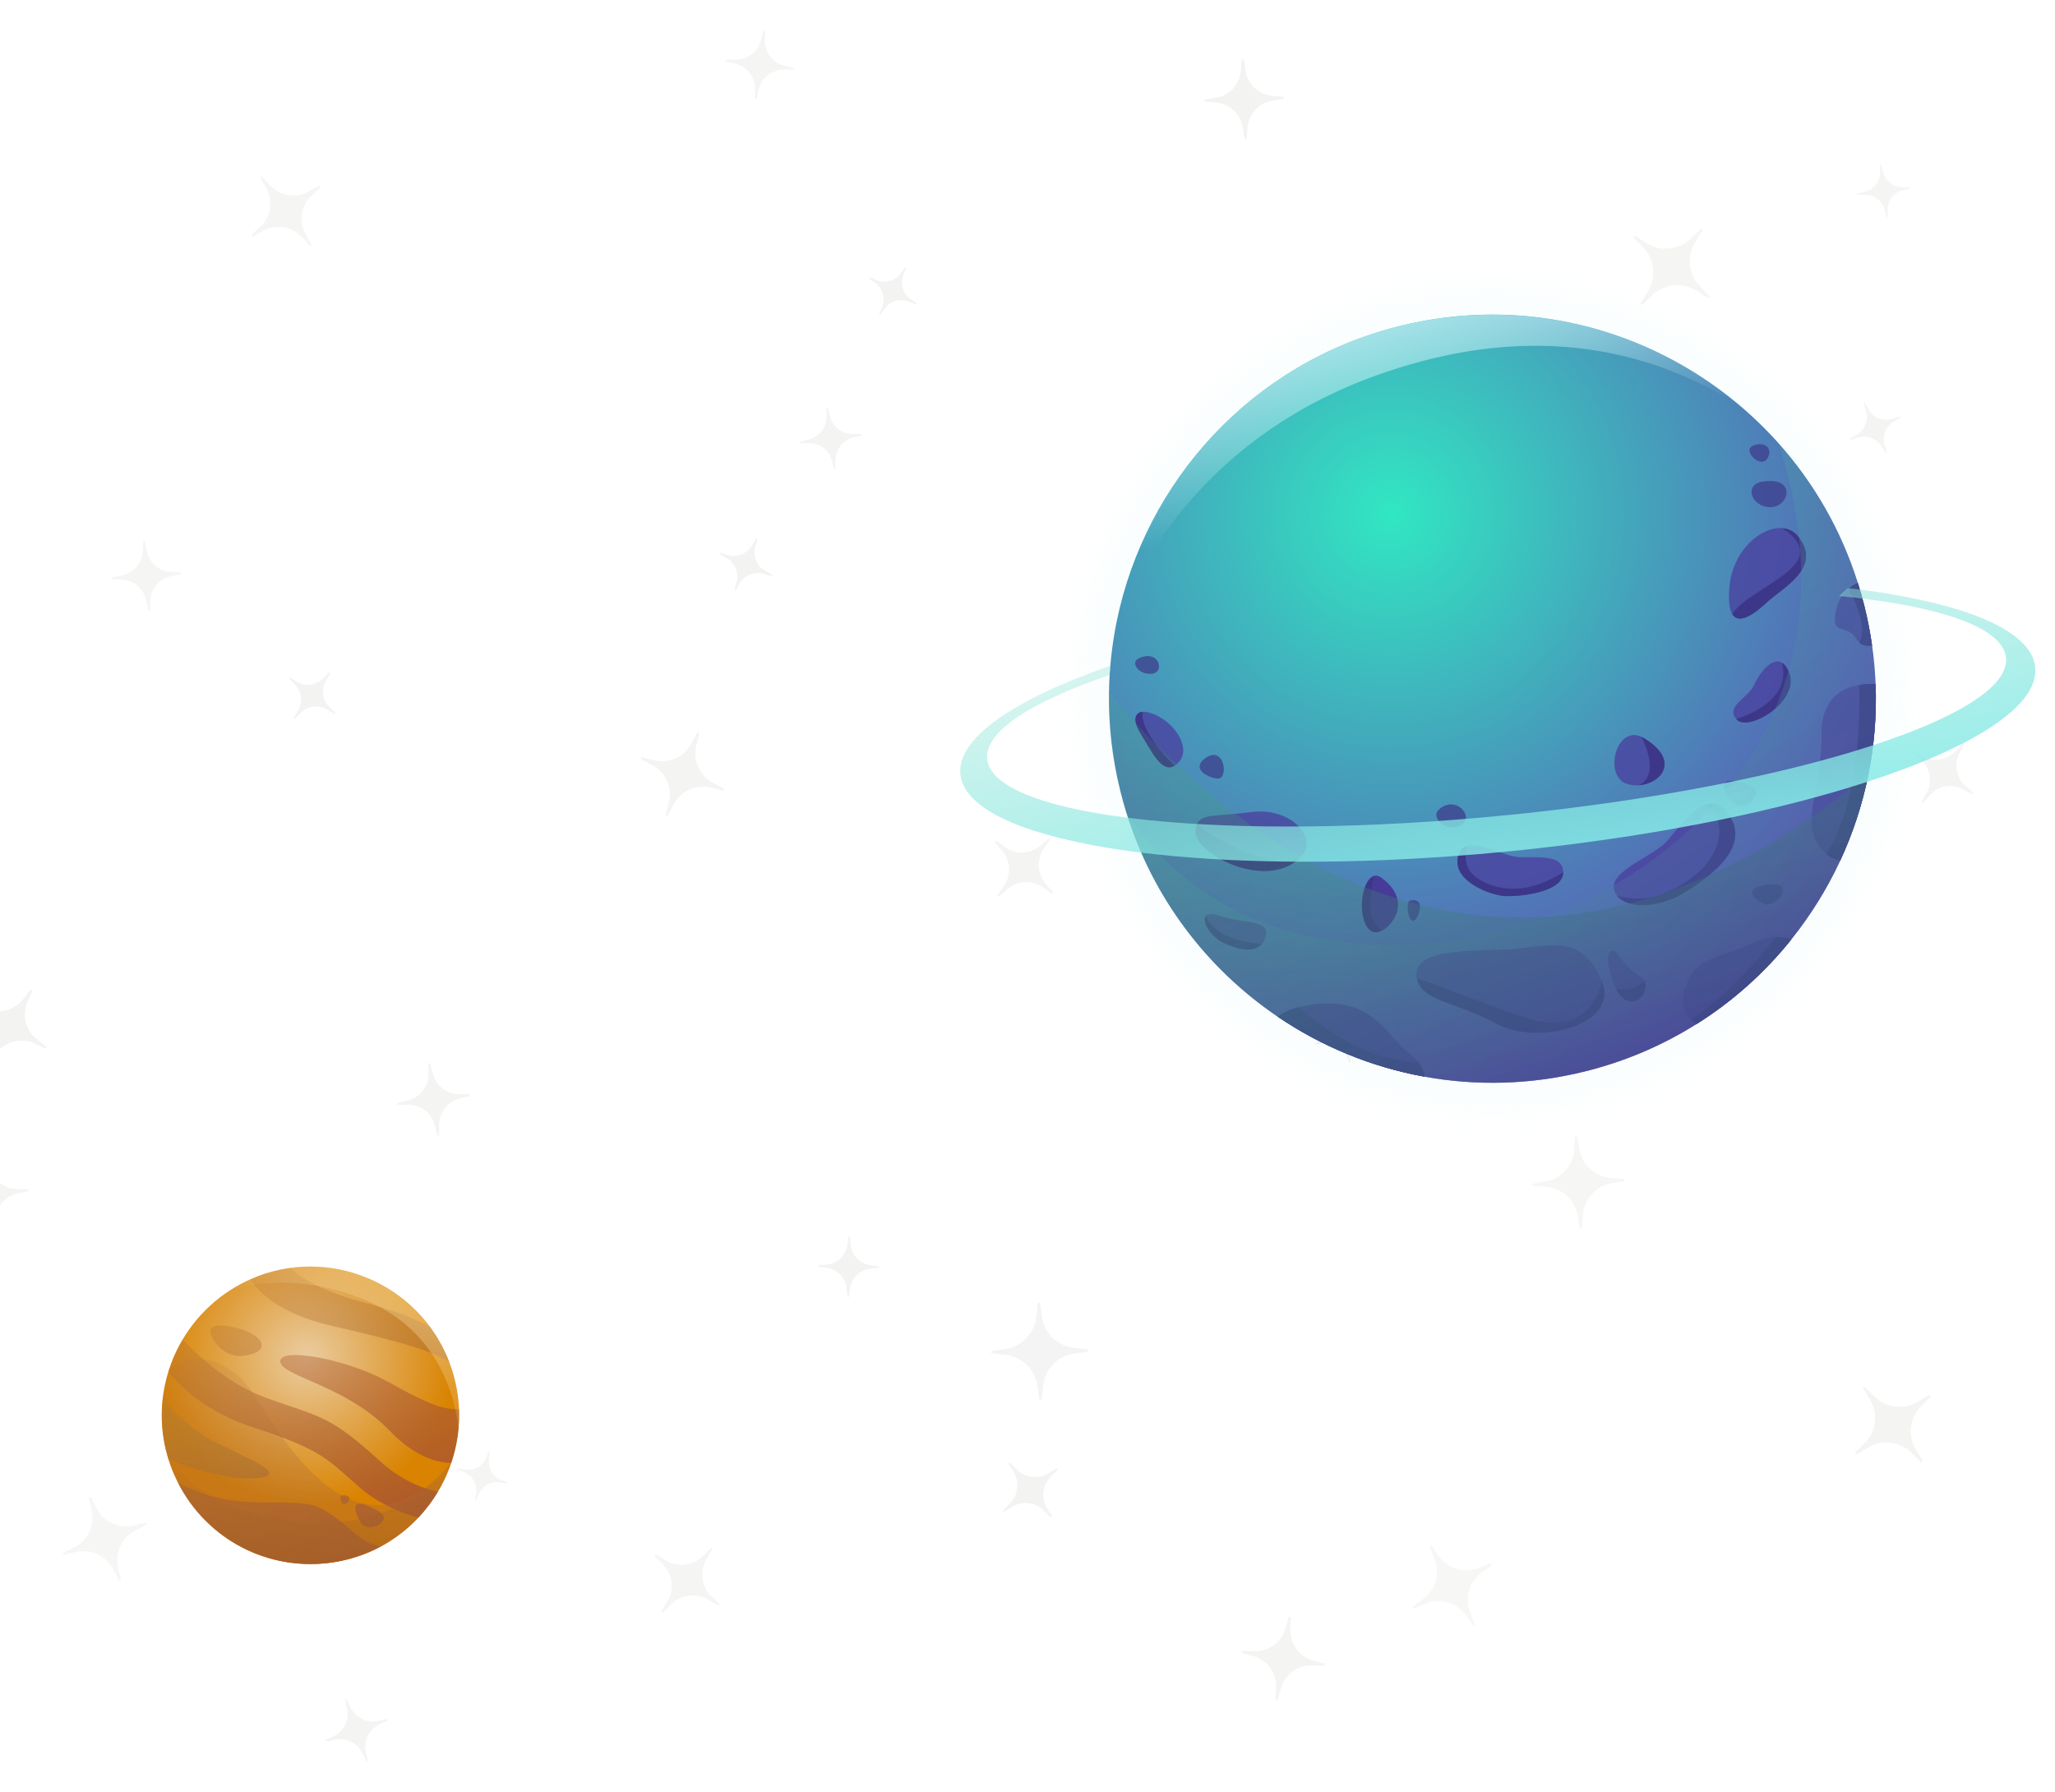 <svg width="1728" height="1507" viewBox="0 0 1728 1507" fill="none" xmlns="http://www.w3.org/2000/svg">
<g opacity="0.4" filter="url(#filter0_d_201_2)">
<path opacity="0.73" d="M1189.54 1352.18C1188.42 1352.63 1187.58 1351.12 1188.56 1350.41L1196.75 1344.52C1207.33 1336.9 1211.3 1323.03 1206.37 1310.96L1202.55 1301.62C1202.1 1300.5 1203.61 1299.66 1204.32 1300.64L1210.22 1308.83C1217.83 1319.4 1231.71 1323.38 1243.77 1318.45L1253.11 1314.63C1254.23 1314.18 1255.07 1315.69 1254.09 1316.4L1245.9 1322.3C1235.33 1329.91 1231.35 1343.79 1236.28 1355.85L1240.1 1365.19C1240.55 1366.31 1239.04 1367.15 1238.33 1366.17L1232.44 1357.98C1224.82 1347.41 1210.95 1343.43 1198.88 1348.36L1189.54 1352.18Z" fill="#E0E1DD"/>
<path opacity="0.93" d="M1044.8 1389.94C1043.72 1389.63 1043.97 1388.03 1045.1 1388.08L1054.53 1388.44C1066.71 1388.92 1077.63 1380.99 1080.94 1369.26L1083.5 1360.17C1083.81 1359.09 1085.41 1359.34 1085.37 1360.47L1085 1369.9C1084.52 1382.08 1092.46 1393 1104.19 1396.31L1113.27 1398.87C1114.35 1399.18 1114.1 1400.78 1112.98 1400.74L1103.54 1400.37C1091.36 1399.89 1080.45 1407.83 1077.13 1419.56L1074.57 1428.64C1074.26 1429.72 1072.66 1429.47 1072.71 1428.35L1073.07 1418.91C1073.55 1406.74 1065.62 1395.82 1053.89 1392.5L1044.8 1389.94Z" fill="#E0E1DD"/>
<path opacity="0.8" d="M557.784 1355.6C557.015 1356.37 555.776 1355.4 556.342 1354.47L561.091 1346.64C567.223 1336.53 565.627 1323.53 557.231 1315.2L550.728 1308.75C549.953 1307.98 550.921 1306.74 551.855 1307.31L559.687 1312.06C569.799 1318.19 582.796 1316.59 591.125 1308.2L597.575 1301.69C598.344 1300.92 599.583 1301.89 599.017 1302.82L594.268 1310.65C588.136 1320.77 589.732 1333.76 598.128 1342.09L604.631 1348.54C605.406 1349.31 604.438 1350.55 603.504 1349.98L595.672 1345.23C585.56 1339.1 572.563 1340.7 564.234 1349.09L557.784 1355.6Z" fill="#E0E1DD"/>
<path opacity="0.84" d="M290.25 1429.65C290.064 1428.79 291.263 1428.38 291.646 1429.17L294.855 1435.82C299 1444.4 308.487 1449.03 317.805 1447.01L325.02 1445.45C325.88 1445.26 326.293 1446.46 325.501 1446.84L318.851 1450.05C310.266 1454.2 305.638 1463.68 307.658 1473L309.223 1480.22C309.409 1481.08 308.21 1481.49 307.827 1480.7L304.618 1474.05C300.474 1465.46 290.986 1460.84 281.669 1462.86L274.453 1464.42C273.593 1464.61 273.18 1463.41 273.973 1463.02L280.622 1459.81C289.207 1455.67 293.835 1446.18 291.815 1436.87L290.25 1429.65Z" fill="#E0E1DD"/>
<path opacity="0.9" d="M1621.76 1173.1C1622.84 1172.44 1623.97 1173.89 1623.07 1174.78L1615.5 1182.28C1605.73 1191.97 1603.88 1207.09 1611.01 1218.85L1616.54 1227.96C1617.19 1229.05 1615.75 1230.18 1614.86 1229.28L1607.36 1221.71C1597.67 1211.94 1582.55 1210.09 1570.78 1217.22L1561.67 1222.75C1560.59 1223.4 1559.46 1221.96 1560.36 1221.07L1567.93 1213.56C1577.69 1203.88 1579.55 1188.76 1572.42 1176.99L1566.89 1167.88C1566.23 1166.8 1567.68 1165.67 1568.57 1166.57L1576.07 1174.14C1585.76 1183.9 1600.88 1185.76 1612.65 1178.63L1621.76 1173.1Z" fill="#E0E1DD"/>
<path opacity="0.98" d="M848.296 1231.05C847.816 1230.26 848.866 1229.44 849.518 1230.1L854.98 1235.6C862.034 1242.72 873.042 1244.07 881.607 1238.87L888.239 1234.85C889.03 1234.37 889.851 1235.42 889.194 1236.07L883.687 1241.54C876.575 1248.59 875.224 1259.6 880.417 1268.16L884.44 1274.8C884.919 1275.59 883.869 1276.41 883.218 1275.75L877.755 1270.24C870.701 1263.13 859.693 1261.78 851.129 1266.97L844.496 1271C843.705 1271.48 842.885 1270.43 843.541 1269.77L849.049 1264.31C856.16 1257.26 857.512 1246.25 852.318 1237.68L848.296 1231.05Z" fill="#E0E1DD"/>
<path opacity="0.81" d="M400.43 1261.6C400.163 1262.24 399.206 1261.96 399.317 1261.28L400.247 1255.56C401.447 1248.18 397.431 1240.93 390.532 1238.04L385.189 1235.79C384.552 1235.53 384.826 1234.57 385.508 1234.68L391.227 1235.61C398.612 1236.81 405.858 1232.79 408.754 1225.89L410.996 1220.55C411.263 1219.91 412.22 1220.19 412.109 1220.87L411.179 1226.59C409.979 1233.98 413.995 1241.22 420.895 1244.12L426.238 1246.36C426.874 1246.63 426.6 1247.58 425.918 1247.47L420.199 1246.54C412.814 1245.34 405.568 1249.36 402.672 1256.26L400.43 1261.6Z" fill="#E0E1DD"/>
<path opacity="0.7" d="M122.224 1280.47C123.384 1280.2 123.972 1281.81 122.907 1282.35L113.979 1286.85C102.45 1292.67 96.407 1305.63 99.363 1318.2L101.652 1327.93C101.925 1329.09 100.311 1329.68 99.774 1328.62L95.27 1319.69C89.455 1308.16 76.497 1302.12 63.927 1305.07L54.193 1307.36C53.032 1307.63 52.445 1306.02 53.509 1305.48L62.438 1300.98C73.967 1295.16 80.009 1282.21 77.053 1269.64L74.764 1259.9C74.491 1258.74 76.105 1258.15 76.642 1259.22L81.146 1268.15C86.961 1279.68 99.919 1285.72 112.489 1282.76L122.224 1280.47Z" fill="#E0E1DD"/>
<path opacity="0.75" d="M1289.53 997.232C1288.3 997.151 1288.2 995.372 1289.42 995.162L1299.65 993.402C1312.85 991.13 1322.77 980.107 1323.65 966.741L1324.33 956.389C1324.42 955.155 1326.19 955.062 1326.4 956.281L1328.16 966.504C1330.44 979.706 1341.46 989.63 1354.83 990.51L1365.18 991.192C1366.41 991.273 1366.5 993.052 1365.29 993.262L1355.06 995.022C1341.86 997.294 1331.94 1008.32 1331.06 1021.68L1330.37 1032.03C1330.29 1033.27 1328.51 1033.36 1328.3 1032.14L1326.54 1021.92C1324.27 1008.72 1313.25 998.794 1299.88 997.914L1289.53 997.232Z" fill="#E0E1DD"/>
<path opacity="0.92" d="M872.459 1096.32C872.59 1095.02 874.468 1094.99 874.644 1096.28L876.122 1107.11C878.03 1121.1 889.276 1131.96 903.324 1133.38L914.203 1134.48C915.5 1134.61 915.533 1136.49 914.242 1136.67L903.407 1138.14C889.417 1140.05 878.557 1151.3 877.139 1165.35L876.04 1176.23C875.909 1177.52 874.031 1177.55 873.855 1176.26L872.377 1165.43C870.469 1151.44 859.223 1140.58 845.175 1139.16L834.295 1138.06C832.999 1137.93 832.966 1136.05 834.257 1135.88L845.092 1134.4C859.082 1132.49 869.942 1121.24 871.36 1107.2L872.459 1096.32Z" fill="#E0E1DD"/>
<path opacity="0.96" d="M713.445 1040.08C713.555 1039.28 714.727 1039.3 714.808 1040.11L715.494 1046.89C716.379 1055.66 723.155 1062.68 731.884 1063.87L738.644 1064.79C739.449 1064.9 739.429 1066.07 738.62 1066.15L731.832 1066.84C723.067 1067.72 716.05 1074.5 714.86 1083.23L713.938 1089.99C713.828 1090.79 712.656 1090.77 712.574 1089.96L711.889 1083.17C711.003 1074.41 704.228 1067.39 695.499 1066.2L688.739 1065.28C687.933 1065.17 687.954 1064 688.763 1063.92L695.551 1063.23C704.316 1062.35 711.332 1055.57 712.523 1046.84L713.445 1040.08Z" fill="#E0E1DD"/>
<path opacity="0.88" d="M-38.898 1008.13C-39.912 1008.12 -40.065 1006.67 -39.076 1006.44L-30.782 1004.56C-20.071 1002.14 -12.419 992.686 -12.272 981.706L-12.158 973.202C-12.145 972.188 -10.692 972.035 -10.468 973.024L-8.588 981.318C-6.161 992.029 3.288 999.681 14.269 999.828L22.773 999.942C23.787 999.955 23.94 1001.41 22.951 1001.63L14.656 1003.51C3.946 1005.94 -3.706 1015.39 -3.853 1026.37L-3.967 1034.87C-3.981 1035.89 -5.434 1036.04 -5.658 1035.05L-7.537 1026.76C-9.964 1016.05 -19.413 1008.39 -30.395 1008.25L-38.898 1008.13Z" fill="#E0E1DD"/>
<path opacity="0.74" d="M1322.7 819.677C1321.97 818.947 1322.89 817.771 1323.77 818.308L1331.21 822.815C1340.8 828.634 1353.14 827.12 1361.04 819.151L1367.16 812.981C1367.89 812.245 1369.07 813.164 1368.53 814.05L1364.02 821.482C1358.2 831.079 1359.72 843.413 1367.69 851.316L1373.86 857.437C1374.59 858.167 1373.67 859.343 1372.79 858.806L1365.36 854.299C1355.76 848.48 1343.42 849.994 1335.52 857.963L1329.4 864.134C1328.67 864.869 1327.49 863.95 1328.03 863.064L1332.54 855.632C1338.36 846.035 1336.84 833.701 1328.87 825.798L1322.7 819.677Z" fill="#E0E1DD"/>
<path opacity="0.99" d="M1120.91 848.934C1120.77 848.188 1121.82 847.869 1122.12 848.562L1124.68 854.379C1127.99 861.889 1136.01 866.155 1144.09 864.697L1150.34 863.568C1151.09 863.433 1151.41 864.477 1150.72 864.783L1144.9 867.344C1137.39 870.651 1133.12 878.674 1134.58 886.749L1135.71 893.003C1135.84 893.749 1134.8 894.068 1134.5 893.375L1131.93 887.559C1128.63 880.048 1120.6 875.783 1112.53 877.24L1106.27 878.369C1105.53 878.504 1105.21 877.46 1105.9 877.155L1111.72 874.593C1119.23 871.286 1123.5 863.264 1122.04 855.188L1120.91 848.934Z" fill="#E0E1DD"/>
<path opacity="0.93" d="M394.52 920.011C395.5 920.007 395.672 921.409 394.72 921.642L386.732 923.599C376.417 926.127 369.178 935.392 369.221 946.012L369.255 954.236C369.259 955.217 367.856 955.389 367.623 954.437L365.666 946.449C363.139 936.134 353.873 928.895 343.253 928.938L335.029 928.971C334.048 928.975 333.876 927.573 334.828 927.34L342.817 925.383C353.131 922.855 360.371 913.589 360.327 902.97L360.294 894.745C360.29 893.765 361.692 893.593 361.925 894.545L363.883 902.533C366.41 912.848 375.676 920.087 386.295 920.044L394.52 920.011Z" fill="#E0E1DD"/>
<path d="M-8.47 892.728C-9.159 893.617 -10.549 892.782 -10.087 891.756L-6.212 883.149C-1.21 872.034 -4.474 858.939 -14.11 851.474L-21.572 845.693C-22.461 845.004 -21.626 843.614 -20.6 844.076L-11.992 847.95C-0.878 852.953 12.217 849.688 19.682 840.053L25.463 832.591C26.152 831.702 27.542 832.537 27.08 833.563L23.206 842.17C18.203 853.285 21.468 866.38 31.103 873.845L38.565 879.626C39.455 880.315 38.62 881.705 37.593 881.243L28.986 877.369C17.871 872.366 4.776 875.631 -2.688 885.266L-8.47 892.728Z" fill="#E0E1DD"/>
<path opacity="0.85" d="M1609.18 633.428C1608.46 632.783 1609.26 631.639 1610.11 632.097L1617.28 635.944C1626.53 640.91 1637.98 638.892 1644.97 631.061L1650.39 624.996C1651.03 624.273 1652.18 625.074 1651.72 625.929L1647.87 633.092C1642.9 642.342 1644.92 653.79 1652.75 660.784L1658.82 666.2C1659.54 666.846 1658.74 667.99 1657.89 667.531L1650.72 663.685C1641.47 658.718 1630.02 660.737 1623.03 668.568L1617.61 674.632C1616.97 675.355 1615.82 674.554 1616.28 673.7L1620.13 666.536C1625.1 657.286 1623.08 645.838 1615.25 638.844L1609.18 633.428Z" fill="#E0E1DD"/>
<path opacity="0.77" d="M1370.44 624.181C1370.63 624.926 1369.6 625.323 1369.24 624.643L1366.23 618.937C1362.35 611.569 1353.93 607.819 1345.86 609.866L1339.61 611.452C1338.86 611.641 1338.47 610.607 1339.15 610.248L1344.85 607.244C1352.22 603.365 1355.97 594.942 1353.92 586.871L1352.34 580.62C1352.15 579.875 1353.18 579.478 1353.54 580.158L1356.55 585.864C1360.43 593.232 1368.85 596.982 1376.92 594.935L1383.17 593.35C1383.92 593.161 1384.31 594.195 1383.63 594.553L1377.93 597.557C1370.56 601.436 1366.81 609.859 1368.86 617.93L1370.44 624.181Z" fill="#E0E1DD"/>
<path opacity="0.93" d="M881.619 705.064C882.398 704.382 883.507 705.381 882.91 706.227L877.895 713.326C871.421 722.494 872.071 734.903 879.468 743.343L885.197 749.88C885.88 750.659 884.881 751.769 884.035 751.171L876.935 746.157C867.768 739.682 855.359 740.332 846.918 747.73L840.382 753.459C839.603 754.142 838.493 753.143 839.091 752.296L844.105 745.197C850.58 736.03 849.929 723.62 842.532 715.18L836.803 708.643C836.12 707.864 837.119 706.755 837.966 707.352L845.065 712.366C854.232 718.841 866.642 718.191 875.082 710.793L881.619 705.064Z" fill="#E0E1DD"/>
<path opacity="0.88" d="M539.483 638.581C538.428 638.025 539.043 636.422 540.199 636.715L549.892 639.173C562.408 642.348 575.47 636.533 581.485 625.107L586.144 616.258C586.7 615.204 588.303 615.819 588.01 616.975L585.552 626.668C582.377 639.184 588.192 652.246 599.618 658.261L608.466 662.92C609.521 663.475 608.906 665.079 607.75 664.786L598.057 662.327C585.541 659.152 572.479 664.968 566.464 676.394L561.805 685.242C561.249 686.297 559.646 685.681 559.939 684.526L562.398 674.833C565.572 662.316 559.757 649.255 548.331 643.239L539.483 638.581Z" fill="#E0E1DD"/>
<path opacity="0.95" d="M248.158 604.153C247.608 604.707 246.723 604.015 247.127 603.348L250.519 597.754C254.9 590.531 253.76 581.247 247.762 575.298L243.117 570.691C242.564 570.142 243.256 569.256 243.923 569.661L249.516 573.053C256.74 577.433 266.023 576.293 271.972 570.296L276.579 565.651C277.129 565.097 278.014 565.789 277.61 566.456L274.218 572.05C269.837 579.273 270.977 588.557 276.975 594.506L281.62 599.113C282.173 599.662 281.481 600.548 280.815 600.143L275.221 596.751C267.997 592.371 258.714 593.511 252.765 599.508L248.158 604.153Z" fill="#E0E1DD"/>
<path opacity="0.95" d="M1326.22 472.449C1325.76 471.794 1326.61 471.02 1327.22 471.549L1332.28 475.984C1338.81 481.711 1348.42 482.215 1355.52 477.202L1361.01 473.32C1361.67 472.857 1362.44 473.716 1361.91 474.32L1357.48 479.38C1351.75 485.914 1351.25 495.522 1356.26 502.619L1360.14 508.115C1360.61 508.771 1359.75 509.544 1359.14 509.015L1354.08 504.58C1347.55 498.853 1337.94 498.35 1330.84 503.362L1325.35 507.244C1324.69 507.707 1323.92 506.848 1324.45 506.245L1328.88 501.184C1334.61 494.65 1335.11 485.042 1330.1 477.945L1326.22 472.449Z" fill="#E0E1DD"/>
<path opacity="0.93" d="M1026.31 590.202C1027.55 590.262 1027.67 592.04 1026.45 592.271L1016.26 594.209C1003.1 596.711 993.373 607.905 992.727 621.285L992.226 631.647C992.166 632.882 990.388 633.006 990.157 631.791L988.219 621.6C985.717 608.44 974.523 598.71 961.143 598.063L950.782 597.562C949.546 597.503 949.422 595.725 950.637 595.494L960.828 593.556C973.988 591.054 983.718 579.86 984.365 566.48L984.866 556.118C984.926 554.883 986.703 554.759 986.934 555.973L988.872 566.165C991.375 579.324 1002.57 589.055 1015.95 589.702L1026.31 590.202Z" fill="#E0E1DD"/>
<path d="M635.694 452.988C636.07 452.33 637.075 452.757 636.863 453.484L635.087 459.586C632.793 467.465 636.196 475.889 643.32 479.964L648.836 483.119C649.494 483.495 649.068 484.5 648.34 484.288L642.238 482.511C634.359 480.217 625.935 483.621 621.861 490.745L618.705 496.261C618.329 496.919 617.324 496.492 617.536 495.765L619.313 489.663C621.607 481.784 618.203 473.359 611.079 469.285L605.563 466.13C604.905 465.754 605.332 464.749 606.059 464.961L612.161 466.737C620.04 469.031 628.465 465.628 632.539 458.504L635.694 452.988Z" fill="#E0E1DD"/>
<path opacity="0.79" d="M125.997 512.718C125.951 513.653 124.606 513.747 124.431 512.827L122.965 505.115C121.071 495.156 112.6 487.793 102.475 487.303L94.633 486.924C93.699 486.879 93.605 485.534 94.524 485.359L102.236 483.892C112.195 481.999 119.559 473.528 120.048 463.403L120.427 455.561C120.472 454.626 121.817 454.532 121.992 455.452L123.459 463.164C125.353 473.123 133.824 480.486 143.949 480.976L151.79 481.355C152.725 481.4 152.819 482.745 151.9 482.92L144.187 484.386C134.229 486.28 126.865 494.751 126.376 504.876L125.997 512.718Z" fill="#E0E1DD"/>
<path opacity="0.87" d="M1597.24 350.304C1597.94 350.087 1598.37 351.055 1597.74 351.431L1592.44 354.586C1585.59 358.661 1582.43 366.894 1584.79 374.501L1586.62 380.392C1586.84 381.095 1585.87 381.526 1585.49 380.894L1582.34 375.594C1578.26 368.75 1570.03 365.589 1562.42 367.949L1556.53 369.777C1555.83 369.994 1555.4 369.026 1556.03 368.65L1561.33 365.495C1568.17 361.421 1571.34 353.187 1568.98 345.58L1567.15 339.689C1566.93 338.986 1567.9 338.555 1568.27 339.187L1571.43 344.487C1575.5 351.331 1583.74 354.492 1591.34 352.132L1597.24 350.304Z" fill="#E0E1DD"/>
<path opacity="0.82" d="M1381.49 255.925C1380.56 256.827 1379.11 255.655 1379.8 254.562L1385.58 245.391C1393.05 233.55 1391.43 218.135 1381.67 208.105L1374.1 200.337C1373.2 199.411 1374.37 197.964 1375.47 198.653L1384.64 204.435C1396.48 211.902 1411.89 210.281 1421.92 200.516L1429.69 192.954C1430.62 192.052 1432.07 193.224 1431.38 194.317L1425.59 203.488C1418.13 215.329 1419.75 230.744 1429.51 240.774L1437.08 248.542C1437.98 249.468 1436.8 250.915 1435.71 250.226L1426.54 244.444C1414.7 236.977 1399.28 238.597 1389.25 248.363L1381.49 255.925Z" fill="#E0E1DD"/>
<path opacity="0.94" d="M740.486 264.335C740.063 264.923 739.15 264.417 739.424 263.747L741.723 258.123C744.691 250.862 742.297 242.513 735.932 237.929L731.003 234.378C730.415 233.955 730.921 233.042 731.591 233.316L737.215 235.615C744.475 238.583 752.824 236.189 757.409 229.824L760.96 224.895C761.383 224.307 762.296 224.813 762.022 225.483L759.723 231.107C756.755 238.368 759.149 246.716 765.514 251.301L770.443 254.852C771.031 255.275 770.525 256.188 769.854 255.914L764.231 253.615C756.97 250.647 748.621 253.041 744.037 259.406L740.486 264.335Z" fill="#E0E1DD"/>
<path opacity="0.86" d="M724.087 364.977C724.923 364.974 725.069 366.169 724.258 366.367L717.45 368.035C708.659 370.189 702.489 378.086 702.526 387.137L702.554 394.147C702.558 394.982 701.363 395.129 701.164 394.317L699.496 387.509C697.342 378.718 689.445 372.549 680.394 372.585L673.385 372.614C672.549 372.617 672.402 371.422 673.214 371.223L680.022 369.555C688.813 367.401 694.983 359.504 694.946 350.453L694.917 343.444C694.914 342.609 696.109 342.462 696.308 343.273L697.976 350.081C700.13 358.872 708.027 365.042 717.078 365.005L724.087 364.977Z" fill="#E0E1DD"/>
<path opacity="0.76" d="M-78.343 319.039C-79.433 319.624 -80.455 318.164 -79.533 317.34L-71.795 310.43C-61.804 301.508 -59.228 286.901 -65.565 275.099L-70.473 265.96C-71.058 264.87 -69.598 263.848 -68.774 264.77L-61.864 272.508C-52.941 282.499 -38.335 285.074 -26.533 278.738L-17.393 273.83C-16.304 273.245 -15.282 274.705 -16.204 275.529L-23.942 282.439C-33.933 291.361 -36.508 305.968 -30.171 317.77L-25.264 326.909C-24.679 327.999 -26.139 329.021 -26.962 328.099L-33.872 320.361C-42.795 310.37 -57.402 307.795 -69.204 314.131L-78.343 319.039Z" fill="#E0E1DD"/>
<path opacity="0.8" d="M1605.72 157.371C1606.43 157.369 1606.56 158.388 1605.87 158.558L1600.06 159.981C1592.56 161.819 1587.29 168.558 1587.32 176.282L1587.35 182.263C1587.35 182.976 1586.33 183.101 1586.16 182.409L1584.74 176.599C1582.9 169.098 1576.16 163.833 1568.44 163.864L1562.46 163.888C1561.74 163.891 1561.62 162.871 1562.31 162.702L1568.12 161.278C1575.62 159.44 1580.89 152.702 1580.85 144.978L1580.83 138.997C1580.83 138.284 1581.85 138.159 1582.02 138.851L1583.44 144.661C1585.28 152.162 1592.02 157.427 1599.74 157.396L1605.72 157.371Z" fill="#E0E1DD"/>
<path d="M1078.94 81.378C1080 81.467 1080.06 83.007 1079 83.17L1070.13 84.538C1058.68 86.304 1049.93 95.685 1048.97 107.23L1048.23 116.171C1048.14 117.237 1046.6 117.291 1046.43 116.234L1045.07 107.367C1043.3 95.917 1033.92 87.168 1022.37 86.206L1013.43 85.46C1012.37 85.371 1012.31 83.831 1013.37 83.668L1022.24 82.3C1033.69 80.535 1042.43 71.153 1043.4 59.608L1044.14 50.667C1044.23 49.601 1045.77 49.547 1045.94 50.604L1047.3 59.472C1049.07 70.921 1058.45 79.67 1070 80.633L1078.94 81.378Z" fill="#E0E1DD"/>
<path opacity="0.77" d="M610.72 51.687C609.822 51.467 609.985 50.144 610.909 50.148L618.666 50.18C628.683 50.22 637.422 43.392 639.806 33.664L641.652 26.13C641.872 25.231 643.194 25.394 643.191 26.319L643.159 34.075C643.118 44.092 649.946 52.831 659.675 55.215L667.209 57.061C668.107 57.281 667.945 58.603 667.02 58.6L659.263 58.568C649.247 58.527 640.507 65.355 638.124 75.084L636.278 82.618C636.058 83.516 634.735 83.354 634.739 82.429L634.771 74.672C634.811 64.656 627.983 55.916 618.255 53.533L610.72 51.687Z" fill="#E0E1DD"/>
<path opacity="0.78" d="M219.2 149.928C218.645 148.936 219.97 147.974 220.741 148.808L227.214 155.806C235.572 164.843 249.034 166.975 259.775 160.963L268.094 156.308C269.086 155.753 270.048 157.078 269.214 157.849L262.216 164.322C253.179 172.68 251.047 186.142 257.059 196.883L261.714 205.202C262.269 206.194 260.944 207.156 260.173 206.322L253.7 199.324C245.341 190.287 231.88 188.155 221.138 194.167L212.82 198.822C211.828 199.377 210.866 198.052 211.7 197.281L218.698 190.808C227.735 182.45 229.867 168.988 223.855 158.246L219.2 149.928Z" fill="#E0E1DD"/>
<path opacity="0.8" d="M1233.71 291.287C1234.71 290.525 1235.97 291.83 1235.18 292.805L1228.5 300.985C1219.87 311.548 1219.61 326.645 1227.86 337.502L1234.25 345.911C1235.01 346.913 1233.71 348.173 1232.73 347.377L1224.55 340.698C1213.99 332.073 1198.89 331.809 1188.03 340.06L1179.63 346.45C1178.62 347.212 1177.36 345.907 1178.16 344.932L1184.84 336.751C1193.46 326.189 1193.73 311.092 1185.48 300.234L1179.09 291.826C1178.32 290.824 1179.63 289.564 1180.6 290.36L1188.78 297.039C1199.35 305.664 1214.44 305.928 1225.3 297.677L1233.71 291.287Z" fill="#E0E1DD"/>
</g>
<g clip-path="url(#clip0_201_2)">
<path d="M1655.67 481.545C1718.95 417.501 1749.03 364.041 1731.89 334.68C1713.59 303.244 1644.72 305.246 1548.03 333.97C1548.44 334.411 1548.79 334.864 1549.15 335.316C1455.31 225.803 1306.61 175.051 1161.65 210.961C996.508 251.87 881.349 393.817 868.64 557.083C868.699 556.133 868.747 555.137 868.853 554.176C671.079 622.998 663.51 704.489 865.199 737.932C801.923 801.976 771.838 855.436 788.986 884.797C808.831 918.901 888.137 913.624 997.917 877.671C1051.7 925.414 1117.05 956.808 1186.04 969.389C1238.31 978.927 1293.35 977.792 1348.24 964.194C1493.2 928.285 1601.77 813.656 1633.28 671.566C1639.66 668.756 1809.78 618.003 1803.54 555.728C1800.12 521.885 1744.45 496.261 1655.67 481.545ZM1554.08 341.132C1632.73 317.32 1687.15 314.516 1700.92 338.169C1723.38 376.694 1627.15 462.778 1623.16 467.308C1607.59 419.303 1583.3 376.21 1552.54 339.298C1553.04 339.913 1553.58 340.517 1554.08 341.132ZM868.166 563.498C868.345 560.059 862.628 614.913 878.924 680.7C881.474 690.992 884.049 699.605 886.707 707.755C886.707 707.755 886.707 707.755 886.661 707.766C706.478 684.988 694.119 622.999 868.166 563.498ZM807.258 859.603C794.009 836.855 820.572 793.371 875.524 739.556C888.429 741.477 897.148 742.565 900.039 742.931C917.721 783.575 941.922 819.996 971.014 851.367C966.547 852.375 831.001 900.32 807.258 859.603ZM1773.94 546.085C1778.56 592.325 1644.42 632.444 1639.63 634.516C1645.07 589.472 1642.48 545.485 1633.11 503.519C1637.37 499.464 1641.64 495.502 1648.27 488.94C1724.27 500.276 1771.32 519.866 1773.94 546.085Z" fill="url(#paint0_radial_201_2)"/>
<path d="M1567.82 510.048C1570.53 520.989 1572.65 531.929 1574.19 542.867C1575.73 553.655 1576.68 564.441 1577.14 575.203C1578.15 600.931 1576.09 626.293 1571.16 650.836C1566.13 676.144 1558.05 700.633 1547.32 723.761C1536.37 747.385 1522.57 769.601 1506.24 789.935C1484.06 817.62 1457.23 841.783 1426.59 861.037C1398.33 878.862 1366.73 892.496 1332.53 900.969C1286.85 912.285 1241.04 913.199 1197.57 905.27C1153.17 897.177 1111.25 879.858 1074.35 854.849C1015.26 814.819 969.124 755.095 946.814 682.285C945.066 676.617 943.492 670.856 942.045 665.014C935.2 637.383 932.126 609.703 932.509 582.495C932.776 562.156 935.033 542.112 938.988 522.581C963.149 404.553 1052.64 304.935 1177.28 274.058C1280.64 248.456 1384.76 275.952 1460.86 339.227C1473.11 349.428 1484.67 360.589 1495.4 372.546C1524.97 405.668 1548.11 445.352 1562.19 490.087C1564.27 496.706 1566.16 503.325 1567.82 510.048Z" fill="url(#paint1_radial_201_2)"/>
<path d="M1161.95 782.516C1161.56 782.712 1161.16 782.908 1160.77 783.104C1150.17 787.699 1144.71 773.403 1145.16 759.562C1145.53 748.942 1149.53 738.11 1155.43 736.55C1157.22 736.056 1159.19 736.455 1161.28 737.955C1186.53 756.204 1172.46 776.96 1161.95 782.516Z" fill="#3D3789"/>
<path d="M1197.63 905.306C1153.23 897.212 1111.31 879.893 1074.41 854.885C1079.13 851.549 1084.9 848.842 1091.9 846.96C1093.88 846.421 1095.97 845.951 1098.14 845.563C1154.27 835.593 1164.79 870.137 1184.08 884.943C1188.45 888.29 1191.44 891.437 1193.49 894.373C1196.57 898.678 1197.5 902.433 1197.63 905.306Z" fill="#4A3E9E"/>
<g opacity="0.75">
<path d="M1258.15 860.691C1226.22 842.865 1195.04 842.125 1191.43 822.598C1191.21 821.324 1191.09 820.026 1191.08 818.601C1191.11 795.123 1251.26 800.546 1275.73 797.631C1306.09 794.048 1331.87 787.662 1346.97 825.009C1362.07 862.357 1292.13 879.681 1258.15 860.691Z" fill="#4A3E9E"/>
<path d="M1414.72 751.49C1395.1 763.29 1368.3 764.565 1359.61 753.087C1358.51 751.637 1357.71 749.967 1357.25 748.112C1353.14 731.515 1391.83 720.158 1403.31 705.407C1414.48 691.026 1424.9 680.129 1434.28 676.921C1442.3 674.197 1449.52 677.18 1455.76 688.478C1469.97 714.333 1436.83 738.191 1414.72 751.49Z" fill="#4A3E9E"/>
<path d="M1485.05 507.081C1475 516.46 1462.03 525.578 1456.52 516.263C1454.17 512.319 1453.17 505.088 1454.3 493.195C1457.16 462.519 1480.86 442.772 1498.53 444.103C1503.93 444.487 1508.79 446.828 1512.28 451.424C1532.45 477.722 1499.34 493.75 1485.05 507.081Z" fill="#4A3E9E"/>
<path d="M1093.18 721.263C1093.07 721.39 1092.95 721.518 1092.84 721.645C1063.14 748.928 1005.9 717.74 1005.49 700.226C1005.45 697.284 1005.72 695.002 1006.44 693.151C1009.99 684.056 1023.64 686.627 1051.98 682.853C1085.75 678.376 1109.98 705.194 1093.18 721.263Z" fill="#4A3E9E"/>
<path d="M990.837 641.266C989.783 642.364 988.717 643.218 987.652 643.876C976.815 650.497 968.405 631.618 959.604 617.708C951.461 604.865 954.803 598.92 960.991 598.518C962.148 598.429 963.408 598.559 964.703 598.829C985.398 603.445 1003.27 628.394 990.837 641.266Z" fill="#4A3E9E"/>
<path d="M1506.24 789.935C1484.06 817.62 1457.23 841.784 1426.58 861.038C1424.9 859.98 1423.27 858.759 1421.84 857.342C1416.06 851.884 1412.78 843.593 1416.86 831.117C1426.04 802.913 1445.82 806.229 1470.31 794.407C1479.43 789.983 1486.94 788.172 1493.11 787.921C1498.5 787.668 1502.86 788.606 1506.24 789.935Z" fill="#4A3E9E"/>
<path d="M1577.14 575.203C1579.21 627.39 1568.5 678.166 1547.32 723.761C1543.15 722.778 1539.16 720.96 1535.57 717.963C1535.45 717.893 1535.33 717.777 1535.26 717.696C1510.44 696.436 1532.13 665.622 1531.73 616.81C1531.49 587.249 1549.27 578.318 1563.31 575.921C1569 574.904 1574.09 575.022 1577.14 575.203Z" fill="#4A3E9E"/>
<path d="M1567.82 510.048C1570.53 520.99 1572.65 531.929 1574.18 542.868C1570.57 543.368 1566.77 543.081 1563.7 540.594C1562.65 539.723 1561.69 538.631 1560.84 537.17C1553.94 525.199 1542.21 533.37 1542.95 520.097C1543.67 507.126 1549.17 499.414 1554.41 494.968C1557.38 492.462 1560.29 490.952 1562.21 490.181C1564.27 496.707 1566.16 503.326 1567.82 510.048Z" fill="#4A3E9E"/>
<path d="M1314.47 733.27C1314.48 733.316 1314.49 733.362 1314.46 733.42C1314.68 750.784 1275.71 754.287 1264.73 753.414C1252.75 752.445 1222.73 741.33 1225.71 721.994C1226.76 715.139 1230.11 711.997 1234.81 711.129C1246.65 708.785 1266.91 720.743 1278.16 720.76C1299.38 720.768 1314.14 719.867 1314.47 733.27Z" fill="#4A3E9E"/>
<path d="M1064.19 787.445C1063.48 789.933 1062.45 791.958 1061.09 793.576C1054.57 801.39 1041.25 798.981 1028.29 792.45C1017.51 787.002 1010.65 774.973 1013.83 770.394C1015.24 768.324 1018.68 767.765 1024.66 769.877C1043.96 776.807 1068.34 772.687 1064.19 787.445Z" fill="#4A3E9E"/>
<path d="M1473.1 673.8C1468.28 680.506 1460.03 677.381 1454.89 672.063C1453.11 670.24 1451.72 668.221 1450.93 666.203C1447.8 658.319 1449.57 654.582 1463.06 657.686C1468.84 659.01 1472.72 660.56 1474.7 662.627C1477.23 665.297 1476.72 668.771 1473.1 673.8Z" fill="#4A3E9E"/>
<path d="M1460.51 605.127C1460.37 604.964 1460.17 604.767 1460.03 604.605C1450.59 593.855 1469.83 587.023 1474.84 576.136C1479.22 566.638 1489.78 551.966 1498.46 557.246C1499.85 558.084 1501.22 559.466 1502.45 561.473C1518.46 586.834 1471.06 616.192 1460.51 605.127Z" fill="#4A3E9E"/>
<path d="M1372.67 842.113C1369.23 842.278 1363.7 840.99 1358.91 831.352C1358.48 830.424 1357.97 829.369 1357.55 828.244C1352.5 815.815 1348.85 801.072 1356.21 799.249C1359.91 798.331 1363.11 811.22 1379.18 820.967C1380.91 822.014 1382.09 823.395 1382.81 824.938C1385.96 831.687 1380.54 841.739 1372.67 842.113Z" fill="#4A3E9E"/>
<path d="M1378.28 660.285C1374.96 660.566 1371.58 660.221 1368.4 659.287C1347.89 653.003 1358.79 609.559 1380.27 619.541C1380.94 619.867 1381.57 620.204 1382.26 620.623C1413.5 639.455 1396.93 658.815 1378.28 660.285Z" fill="#4A3E9E"/>
<path d="M1161.95 782.516C1159.34 780.703 1156.81 778.229 1154.83 774.784C1149.32 765.225 1153.56 744.491 1155.47 736.538C1157.27 736.045 1159.23 736.443 1161.32 737.943C1186.53 756.204 1172.46 776.96 1161.95 782.516Z" fill="#4A3E9E"/>
</g>
<g opacity="0.7">
<path d="M1185.64 757.36C1181.93 758.277 1183.78 773.467 1187.9 774.416C1192.06 775.353 1200.36 753.714 1185.64 757.36Z" fill="#3D3789"/>
<path d="M1482.29 404.924C1465.93 407.303 1472.64 426.258 1488.52 426.507C1504.4 426.756 1511.31 400.688 1482.29 404.924Z" fill="#3D3789"/>
<path d="M1479.59 745.215C1469.68 747.669 1472.2 754.868 1483.24 759.958C1494.23 765.06 1514.53 736.559 1479.59 745.215Z" fill="#3D3789"/>
<path d="M1013.36 637.605C1002.28 645.616 1013.31 653.265 1023.44 654.693C1033.61 656.062 1029.96 625.671 1013.36 637.605Z" fill="#3D3789"/>
<path d="M957.438 553.637C950.354 556.966 956.928 567.442 968.449 566.557C979.924 565.682 974.906 545.422 957.438 553.637Z" fill="#3D3789"/>
<path d="M1473.76 374.855C1465.01 378.991 1480.63 394.656 1486.16 385.462C1491.7 376.267 1482.51 370.719 1473.76 374.855Z" fill="#3D3789"/>
<path d="M1209.69 680.938C1202.62 687.511 1216.56 700.74 1228.52 693.89C1240.53 687.028 1223.97 667.608 1209.69 680.938Z" fill="#3D3789"/>
</g>
<path d="M1382.81 824.938C1385.96 831.687 1380.54 841.739 1372.67 842.113C1369.23 842.278 1363.7 840.99 1358.91 831.352C1369.51 833.893 1377.43 829.766 1382.81 824.938Z" fill="#3D3789"/>
<path d="M959.593 617.661C951.45 604.818 954.791 598.873 960.98 598.471C958.295 612.619 978.058 634.295 987.687 643.817C976.803 650.45 968.393 631.571 959.593 617.661Z" fill="#3D3789"/>
<path d="M1061.08 793.53C1054.56 801.343 1041.24 798.935 1028.28 792.404C1017.49 786.956 1010.63 774.927 1013.82 770.348C1023.12 789.055 1047.13 792.95 1061.08 793.53Z" fill="#3D3789"/>
<path d="M1093.18 721.263C1093.07 721.39 1092.95 721.518 1092.84 721.645C1063.14 748.928 1005.9 717.74 1005.49 700.226C1005.45 697.284 1005.72 695.002 1006.44 693.151C1013.3 698.833 1023.84 705.67 1039.96 713.24C1064.98 725.003 1082.46 724.363 1093.18 721.263Z" fill="#3D3789"/>
<path d="M1225.71 721.994C1226.76 715.14 1230.11 711.998 1234.8 711.129C1230.39 721.67 1231.04 733.614 1248.21 741.858C1275.07 754.691 1301.46 741.855 1314.46 733.421C1314.68 750.784 1275.71 754.287 1264.73 753.414C1252.8 752.434 1222.78 741.319 1225.71 721.994Z" fill="#3D3789"/>
<path d="M1346.97 825.01C1362.07 862.357 1292.13 879.681 1258.15 860.692C1226.22 842.865 1195.04 842.126 1191.43 822.599C1211.56 828.685 1245.97 843.877 1284.39 856.16C1339.5 873.802 1346.97 825.01 1346.97 825.01Z" fill="#3D3789"/>
<path d="M1378.28 660.285C1393.7 652.332 1385.83 630.86 1380.27 619.541C1380.94 619.867 1381.57 620.204 1382.26 620.623C1413.5 639.455 1396.93 658.815 1378.28 660.285Z" fill="#3D3789"/>
<path d="M1455.76 688.478C1469.96 714.286 1436.83 738.19 1414.73 751.49C1395.1 763.289 1368.3 764.565 1359.61 753.087C1366.22 754.795 1375.34 756.277 1384.37 755.073C1401.4 752.822 1438.22 735.877 1444.69 706.867C1448.46 690.139 1441.12 681.328 1434.28 676.921C1442.3 674.196 1449.51 677.134 1455.76 688.478Z" fill="#3D3789"/>
<path d="M1474.67 662.684C1477.23 665.297 1476.73 668.817 1473.11 673.846C1468.29 680.552 1460.05 677.427 1454.9 672.109C1464.87 674.115 1471.36 667.587 1474.67 662.684Z" fill="#3D3789"/>
<path d="M1502.41 561.484C1518.46 586.834 1471.01 616.204 1460.46 605.138C1460.32 604.976 1460.13 604.778 1459.99 604.616C1499.57 591.072 1501.94 570.506 1498.37 557.269C1499.8 558.095 1501.17 559.477 1502.41 561.484Z" fill="#3D3789"/>
<path d="M1485.05 507.08C1474.99 516.46 1462.02 525.578 1456.52 516.263C1467.15 500.641 1497.78 489.46 1510 473.541C1519.76 460.79 1507.8 449.976 1498.59 444.138C1503.99 444.522 1508.84 446.863 1512.34 451.458C1532.45 477.722 1499.33 493.75 1485.05 507.08Z" fill="#3D3789"/>
<path d="M1193.48 894.326C1196.57 898.678 1197.55 902.421 1197.61 905.259C1153.21 897.166 1111.29 879.847 1074.4 854.838C1079.12 851.503 1084.89 848.795 1091.89 846.913C1101.08 854.674 1113.62 863.868 1130.73 874.638C1146.97 884.837 1168.86 891.124 1193.48 894.326Z" fill="#3D3789"/>
<path d="M1493.08 787.978C1498.55 787.656 1502.86 788.606 1506.25 789.981C1484.07 817.666 1457.24 841.83 1426.6 861.084C1424.91 860.026 1423.28 858.805 1421.85 857.388C1453.67 836.319 1480.34 804.568 1493.08 787.978Z" fill="#3D3789"/>
<path d="M1577.14 575.203C1579.21 627.39 1568.5 678.166 1547.32 723.761C1543.15 722.777 1539.16 720.96 1535.57 717.963C1564.05 675.479 1564 597.942 1563.36 575.909C1569 574.904 1574.09 575.021 1577.14 575.203Z" fill="#3D3789"/>
<path d="M1567.82 510.047C1570.53 520.989 1572.65 531.928 1574.18 542.867C1570.57 543.367 1566.77 543.08 1563.7 540.593C1570.05 526.964 1560.15 505.453 1554.41 494.967C1557.38 492.461 1560.29 490.951 1562.21 490.18C1564.27 496.706 1566.16 503.325 1567.82 510.047Z" fill="#3D3789"/>
<path opacity="0.35" d="M1567.82 510.048C1570.53 520.989 1572.65 531.929 1574.19 542.867C1575.73 553.655 1576.68 564.441 1577.14 575.203C1579.21 627.39 1568.5 678.166 1547.32 723.761C1536.37 747.386 1522.57 769.602 1506.24 789.935C1484.06 817.62 1457.23 841.784 1426.59 861.038C1398.33 878.862 1366.73 892.496 1332.53 900.969C1286.85 912.285 1241.04 913.2 1197.57 905.271C1153.17 897.177 1111.25 879.858 1074.35 854.85C1015.26 814.819 969.125 755.095 946.815 682.285C1099.58 926.346 1620.52 750.356 1495.41 372.593C1524.98 405.715 1548.13 445.399 1562.2 490.134C1564.27 496.707 1566.16 503.326 1567.82 510.048Z" fill="url(#paint2_linear_201_2)"/>
<path opacity="0.55" d="M1571.16 650.837C1566.13 676.144 1558.05 700.634 1547.32 723.761C1536.37 747.386 1522.57 769.602 1506.24 789.935C1484.06 817.62 1457.23 841.783 1426.59 861.038C1398.33 878.862 1366.73 892.496 1332.53 900.969C1286.85 912.285 1241.04 913.2 1197.57 905.271C1153.17 897.177 1111.25 879.858 1074.35 854.849C1015.26 814.819 969.125 755.095 946.814 682.285C945.066 676.617 943.492 670.856 942.045 665.014C935.2 637.383 932.126 609.703 932.509 582.496C1028.7 697.922 1263.76 904.176 1571.16 650.837Z" fill="url(#paint3_linear_201_2)"/>
<path d="M1588.41 499.339C1580.57 498.034 1572.42 496.855 1563.94 495.756C1560.64 495.342 1557.29 494.894 1553.9 494.503C1551.5 496.721 1549.06 498.95 1546.51 501.156C1553.25 501.798 1559.78 502.545 1566.1 503.29C1571.63 503.988 1577.02 504.72 1582.22 505.497C1645.52 514.913 1684.63 531.206 1686.8 553.057C1689.2 577.017 1646.53 603.283 1575.04 626.649C1518.65 645.097 1444.26 661.703 1359.94 674.08C1335.61 677.597 1310.42 680.834 1284.63 683.63C1278.94 684.253 1273.19 684.84 1267.39 685.393C1150.93 696.97 1044.37 697.73 965.574 689.596C962.243 689.24 958.959 688.872 955.721 688.493C953.247 688.221 950.865 687.925 948.436 687.641C877.089 678.645 832.428 661.562 830.086 638.228C827.779 615.23 866.87 590.194 933.045 567.601C933.188 565.007 933.378 562.401 933.625 559.83C852.937 587.888 804.487 620.557 807.556 650.993C810.364 679.182 856.706 700.473 930.592 712.777C933.413 713.259 936.269 713.683 939.183 714.143C945.762 715.121 952.585 716.088 959.523 716.928C1029.76 725.608 1119.46 727.203 1217.98 720.167C1235.17 718.96 1252.69 717.476 1270.38 715.702C1278.38 714.9 1286.28 714.074 1294.16 713.156C1400.84 701.196 1496.8 681.215 1569.73 657.54C1659.67 628.37 1714.6 593.506 1711.35 561.146C1708.64 532.935 1662.28 511.597 1588.41 499.339Z" fill="url(#paint4_linear_201_2)"/>
<path d="M1460.88 339.32C1420.95 316.539 1320.93 258.404 1160.89 314.384C1015.88 365.166 958.866 471.945 938.999 522.628C963.16 404.6 1052.65 304.982 1177.29 274.105C1280.66 248.549 1384.79 276.045 1460.88 339.32Z" fill="url(#paint5_linear_201_2)"/>
</g>
<path d="M385.587 1201.39C379.937 1262.69 328.833 1315.12 261.058 1315.12C176.433 1315.12 116.568 1232.61 141.842 1152.58C150.544 1124.85 168.96 1100.53 194.036 1084.54C199.23 1081.25 204.721 1078.29 210.45 1075.73C275.45 1046.87 351.927 1078.31 377.657 1145.11C384.873 1163.89 387.272 1183.04 385.587 1201.39Z" fill="url(#paint6_radial_201_2)"/>
<path d="M319.952 1300.36C302.409 1309.76 282.348 1315.1 261.038 1315.1C212.491 1315.1 170.407 1287.38 149.731 1246.89C158.493 1251.38 174.649 1258.5 193.422 1261.42C220.658 1265.64 253.624 1260.11 269.126 1268.04C294.975 1281.27 299.178 1296.47 319.952 1300.36Z" fill="url(#paint7_linear_201_2)"/>
<path d="M214.751 1243.03C190.706 1244.67 157.304 1233.29 141.763 1227.35C138.096 1215.57 136.113 1203.05 136.113 1190.08C136.113 1185.42 136.371 1180.81 136.867 1176.29C143.646 1184.33 159.187 1201.09 178.733 1211.4C205.197 1225.39 247.083 1240.82 214.751 1243.03Z" fill="url(#paint8_linear_201_2)"/>
<path d="M368.222 1254.37C363.524 1262.21 357.973 1269.49 351.729 1276.1C335.692 1271.71 317.812 1263.78 303.321 1251.5C277.531 1229.66 273.923 1219.88 214.395 1200.75C172.865 1187.4 151 1165.48 141.584 1153.44C144.518 1143.84 148.582 1134.71 153.637 1126.24C165.432 1139 191.578 1163.99 224.703 1175.74C270.276 1191.92 277.61 1190.44 318.763 1227.95C336.287 1243.96 353.85 1251.26 368.222 1254.37Z" fill="url(#paint9_linear_201_2)"/>
<path d="M385.983 1190.08C385.983 1204.1 383.683 1217.57 379.421 1230.15C367.349 1229.89 348.656 1224.91 327.544 1202.95C290.792 1164.71 236.418 1157.35 235.684 1144.85C234.951 1132.35 291.546 1142.65 326.078 1161.77C350.916 1175.54 369.312 1185.48 385.884 1185.04C385.943 1186.71 385.983 1188.39 385.983 1190.08Z" fill="url(#paint10_linear_201_2)"/>
<path d="M209.975 1120.59C195.008 1113.6 177.643 1112.49 176.91 1118.38C176.176 1124.28 187.198 1143.38 207.041 1139.71C226.864 1136.02 220.996 1125.72 209.975 1120.59Z" fill="url(#paint11_linear_201_2)"/>
<path d="M377.658 1145.11C359.103 1133.82 327.446 1126.08 278.324 1114.69C236.993 1105.11 218.577 1088.05 210.45 1075.73C220.976 1071.07 232.255 1067.8 244.07 1066.19C253.109 1074.78 271.763 1086.54 309.922 1096.3C331.589 1101.84 348.419 1108.68 361.304 1115.47C368.024 1124.49 373.534 1134.45 377.658 1145.11Z" fill="url(#paint12_linear_201_2)"/>
<path d="M317.99 1270.62C311.547 1267.07 289.326 1254.43 303.301 1280.18C308.792 1290.3 332.699 1278.71 317.99 1270.62Z" fill="url(#paint13_linear_201_2)"/>
<path d="M287.859 1257.37C284.846 1257.59 286.392 1263.99 289.326 1264.73C292.28 1265.46 298.167 1256.63 287.859 1257.37Z" fill="url(#paint14_linear_201_2)"/>
<path opacity="0.45" d="M379.402 1230.21C376.528 1238.72 372.761 1246.8 368.222 1254.37C363.524 1262.21 357.973 1269.49 351.729 1276.1C342.551 1285.8 331.826 1294.01 319.972 1300.36C302.429 1309.76 282.368 1315.1 261.058 1315.1C212.511 1315.1 170.427 1287.38 149.752 1246.89C146.56 1240.67 143.884 1234.14 141.783 1227.35C138.115 1215.57 136.133 1203.05 136.133 1190.08C136.133 1185.42 136.391 1180.81 136.886 1176.29C137.739 1168.43 139.325 1160.78 141.584 1153.42C141.664 1153.14 141.763 1152.84 141.842 1152.56C160 1133.06 194.274 1144.25 211.461 1169.84C237.251 1208.29 298.9 1322.83 379.402 1230.21Z" fill="url(#paint15_linear_201_2)"/>
<path opacity="0.55" d="M379.957 1228.52C377.697 1235.88 373.514 1245.56 368.222 1254.37C311.904 1348.25 171.537 1328.9 141.168 1225.33C156.769 1246.64 177.722 1262.76 205.573 1270.62C304.847 1298.55 355.713 1260.9 379.957 1228.52Z" fill="url(#paint16_linear_201_2)"/>
<path d="M377.657 1145.11C384.893 1163.87 387.272 1183.04 385.587 1201.39C381.781 1169.03 365.764 1116.42 304.034 1091.9C258.798 1073.93 220.916 1076.86 194.016 1084.54C199.21 1081.25 204.701 1078.29 210.43 1075.73C275.45 1046.87 351.927 1078.33 377.657 1145.11Z" fill="url(#paint17_linear_201_2)"/>
<defs>
<filter id="filter0_d_201_2" x="-104.891" y="0.534" width="2104.34" height="1505.59" filterUnits="userSpaceOnUse" color-interpolation-filters="sRGB">
<feFlood flood-opacity="0" result="BackgroundImageFix"/>
<feColorMatrix in="SourceAlpha" type="matrix" values="0 0 0 0 0 0 0 0 0 0 0 0 0 0 0 0 0 0 127 0" result="hardAlpha"/>
<feOffset/>
<feGaussianBlur stdDeviation="12.5"/>
<feComposite in2="hardAlpha" operator="out"/>
<feColorMatrix type="matrix" values="0 0 0 0 0.878 0 0 0 0 0.882 0 0 0 0 0.867 0 0 0 1 0"/>
<feBlend mode="normal" in2="BackgroundImageFix" result="effect1_dropShadow_201_2"/>
<feBlend mode="normal" in="SourceGraphic" in2="effect1_dropShadow_201_2" result="shape"/>
</filter>
<radialGradient id="paint0_radial_201_2" cx="0" cy="0" r="1" gradientUnits="userSpaceOnUse" gradientTransform="translate(1254.93 587.564) rotate(-13.913) scale(365.632 366.239)">
<stop stop-color="#C7F1F6"/>
<stop offset="1" stop-color="#D3F4F9" stop-opacity="0"/>
</radialGradient>
<radialGradient id="paint1_radial_201_2" cx="0" cy="0" r="1" gradientUnits="userSpaceOnUse" gradientTransform="translate(1169.66 432.58) rotate(-13.913) scale(568.25 569.193)">
<stop stop-color="#31E7C2"/>
<stop offset="1" stop-color="#652FB0"/>
</radialGradient>
<linearGradient id="paint2_linear_201_2" x1="1524.79" y1="990.439" x2="1127.36" y2="398.433" gradientUnits="userSpaceOnUse">
<stop stop-color="#4A3E9E"/>
<stop offset="1" stop-color="#4AE09E" stop-opacity="0.5"/>
</linearGradient>
<linearGradient id="paint3_linear_201_2" x1="1361" y1="964.678" x2="1196.14" y2="483.739" gradientUnits="userSpaceOnUse">
<stop stop-color="#3D3789"/>
<stop offset="1" stop-color="#3DCC5E" stop-opacity="0.2"/>
</linearGradient>
<linearGradient id="paint4_linear_201_2" x1="1292.78" y1="781.791" x2="1235.88" y2="480.859" gradientUnits="userSpaceOnUse">
<stop stop-color="#83ECEC"/>
<stop offset="1" stop-color="#8EE2D3" stop-opacity="0.3"/>
</linearGradient>
<linearGradient id="paint5_linear_201_2" x1="1149.08" y1="230.089" x2="1193.21" y2="404.317" gradientUnits="userSpaceOnUse">
<stop stop-color="#C7F1F6"/>
<stop offset="1" stop-color="#D3F4F9" stop-opacity="0"/>
</linearGradient>
<radialGradient id="paint6_radial_201_2" cx="0" cy="0" r="1" gradientUnits="userSpaceOnUse" gradientTransform="translate(257.733 1141.51) scale(124.991 125.086)">
<stop stop-color="#EACCA0"/>
<stop offset="1" stop-color="#D98301"/>
</radialGradient>
<linearGradient id="paint7_linear_201_2" x1="266.654" y1="1354.57" x2="162.903" y2="1090.98" gradientUnits="userSpaceOnUse">
<stop stop-color="#A65B31"/>
<stop offset="1" stop-color="#B16E31" stop-opacity="0.2"/>
</linearGradient>
<linearGradient id="paint8_linear_201_2" x1="236.58" y1="1366.41" x2="132.829" y2="1102.82" gradientUnits="userSpaceOnUse">
<stop stop-color="#A66231"/>
<stop offset="1" stop-color="#B18D31" stop-opacity="0.2"/>
</linearGradient>
<linearGradient id="paint9_linear_201_2" x1="307.748" y1="1338.4" x2="203.996" y2="1074.8" gradientUnits="userSpaceOnUse">
<stop stop-color="#A64D31"/>
<stop offset="1" stop-color="#B16E31" stop-opacity="0.2"/>
</linearGradient>
<linearGradient id="paint10_linear_201_2" x1="369.31" y1="1314.17" x2="265.558" y2="1050.57" gradientUnits="userSpaceOnUse">
<stop stop-color="#A64D31"/>
<stop offset="1" stop-color="#B16731" stop-opacity="0.2"/>
</linearGradient>
<linearGradient id="paint11_linear_201_2" x1="285.604" y1="1347.11" x2="181.853" y2="1083.52" gradientUnits="userSpaceOnUse">
<stop stop-color="#A66931"/>
<stop offset="1" stop-color="#B16E31" stop-opacity="0.2"/>
</linearGradient>
<linearGradient id="paint12_linear_201_2" x1="373.474" y1="1312.53" x2="269.723" y2="1048.93" gradientUnits="userSpaceOnUse">
<stop stop-color="#A66931"/>
<stop offset="1" stop-color="#B16E31" stop-opacity="0.2"/>
</linearGradient>
<linearGradient id="paint13_linear_201_2" x1="332.65" y1="1328.6" x2="228.899" y2="1065" gradientUnits="userSpaceOnUse">
<stop stop-color="#A65431"/>
<stop offset="1" stop-color="#B16E31" stop-opacity="0.2"/>
</linearGradient>
<linearGradient id="paint14_linear_201_2" x1="318.959" y1="1333.98" x2="215.207" y2="1070.39" gradientUnits="userSpaceOnUse">
<stop stop-color="#A66231"/>
<stop offset="1" stop-color="#B15F31" stop-opacity="0.2"/>
</linearGradient>
<linearGradient id="paint15_linear_201_2" x1="234.412" y1="1318.95" x2="271.364" y2="1136.97" gradientUnits="userSpaceOnUse">
<stop stop-color="#A35A31"/>
<stop offset="1" stop-color="#B87B42" stop-opacity="0.3"/>
</linearGradient>
<linearGradient id="paint16_linear_201_2" x1="273.652" y1="1345.57" x2="259.668" y2="1219.07" gradientUnits="userSpaceOnUse">
<stop stop-color="#A35C1A"/>
<stop offset="1" stop-color="#A3662E" stop-opacity="0.1"/>
</linearGradient>
<linearGradient id="paint17_linear_201_2" x1="417.584" y1="985.837" x2="279.297" y2="1155.62" gradientUnits="userSpaceOnUse">
<stop stop-color="#F6E4A4"/>
<stop offset="1" stop-color="#F9E2B5" stop-opacity="0"/>
</linearGradient>
<clipPath id="clip0_201_2">
<rect width="1081" height="776" fill="white" transform="translate(637 340.926) rotate(-13.913)"/>
</clipPath>
</defs>
</svg>
